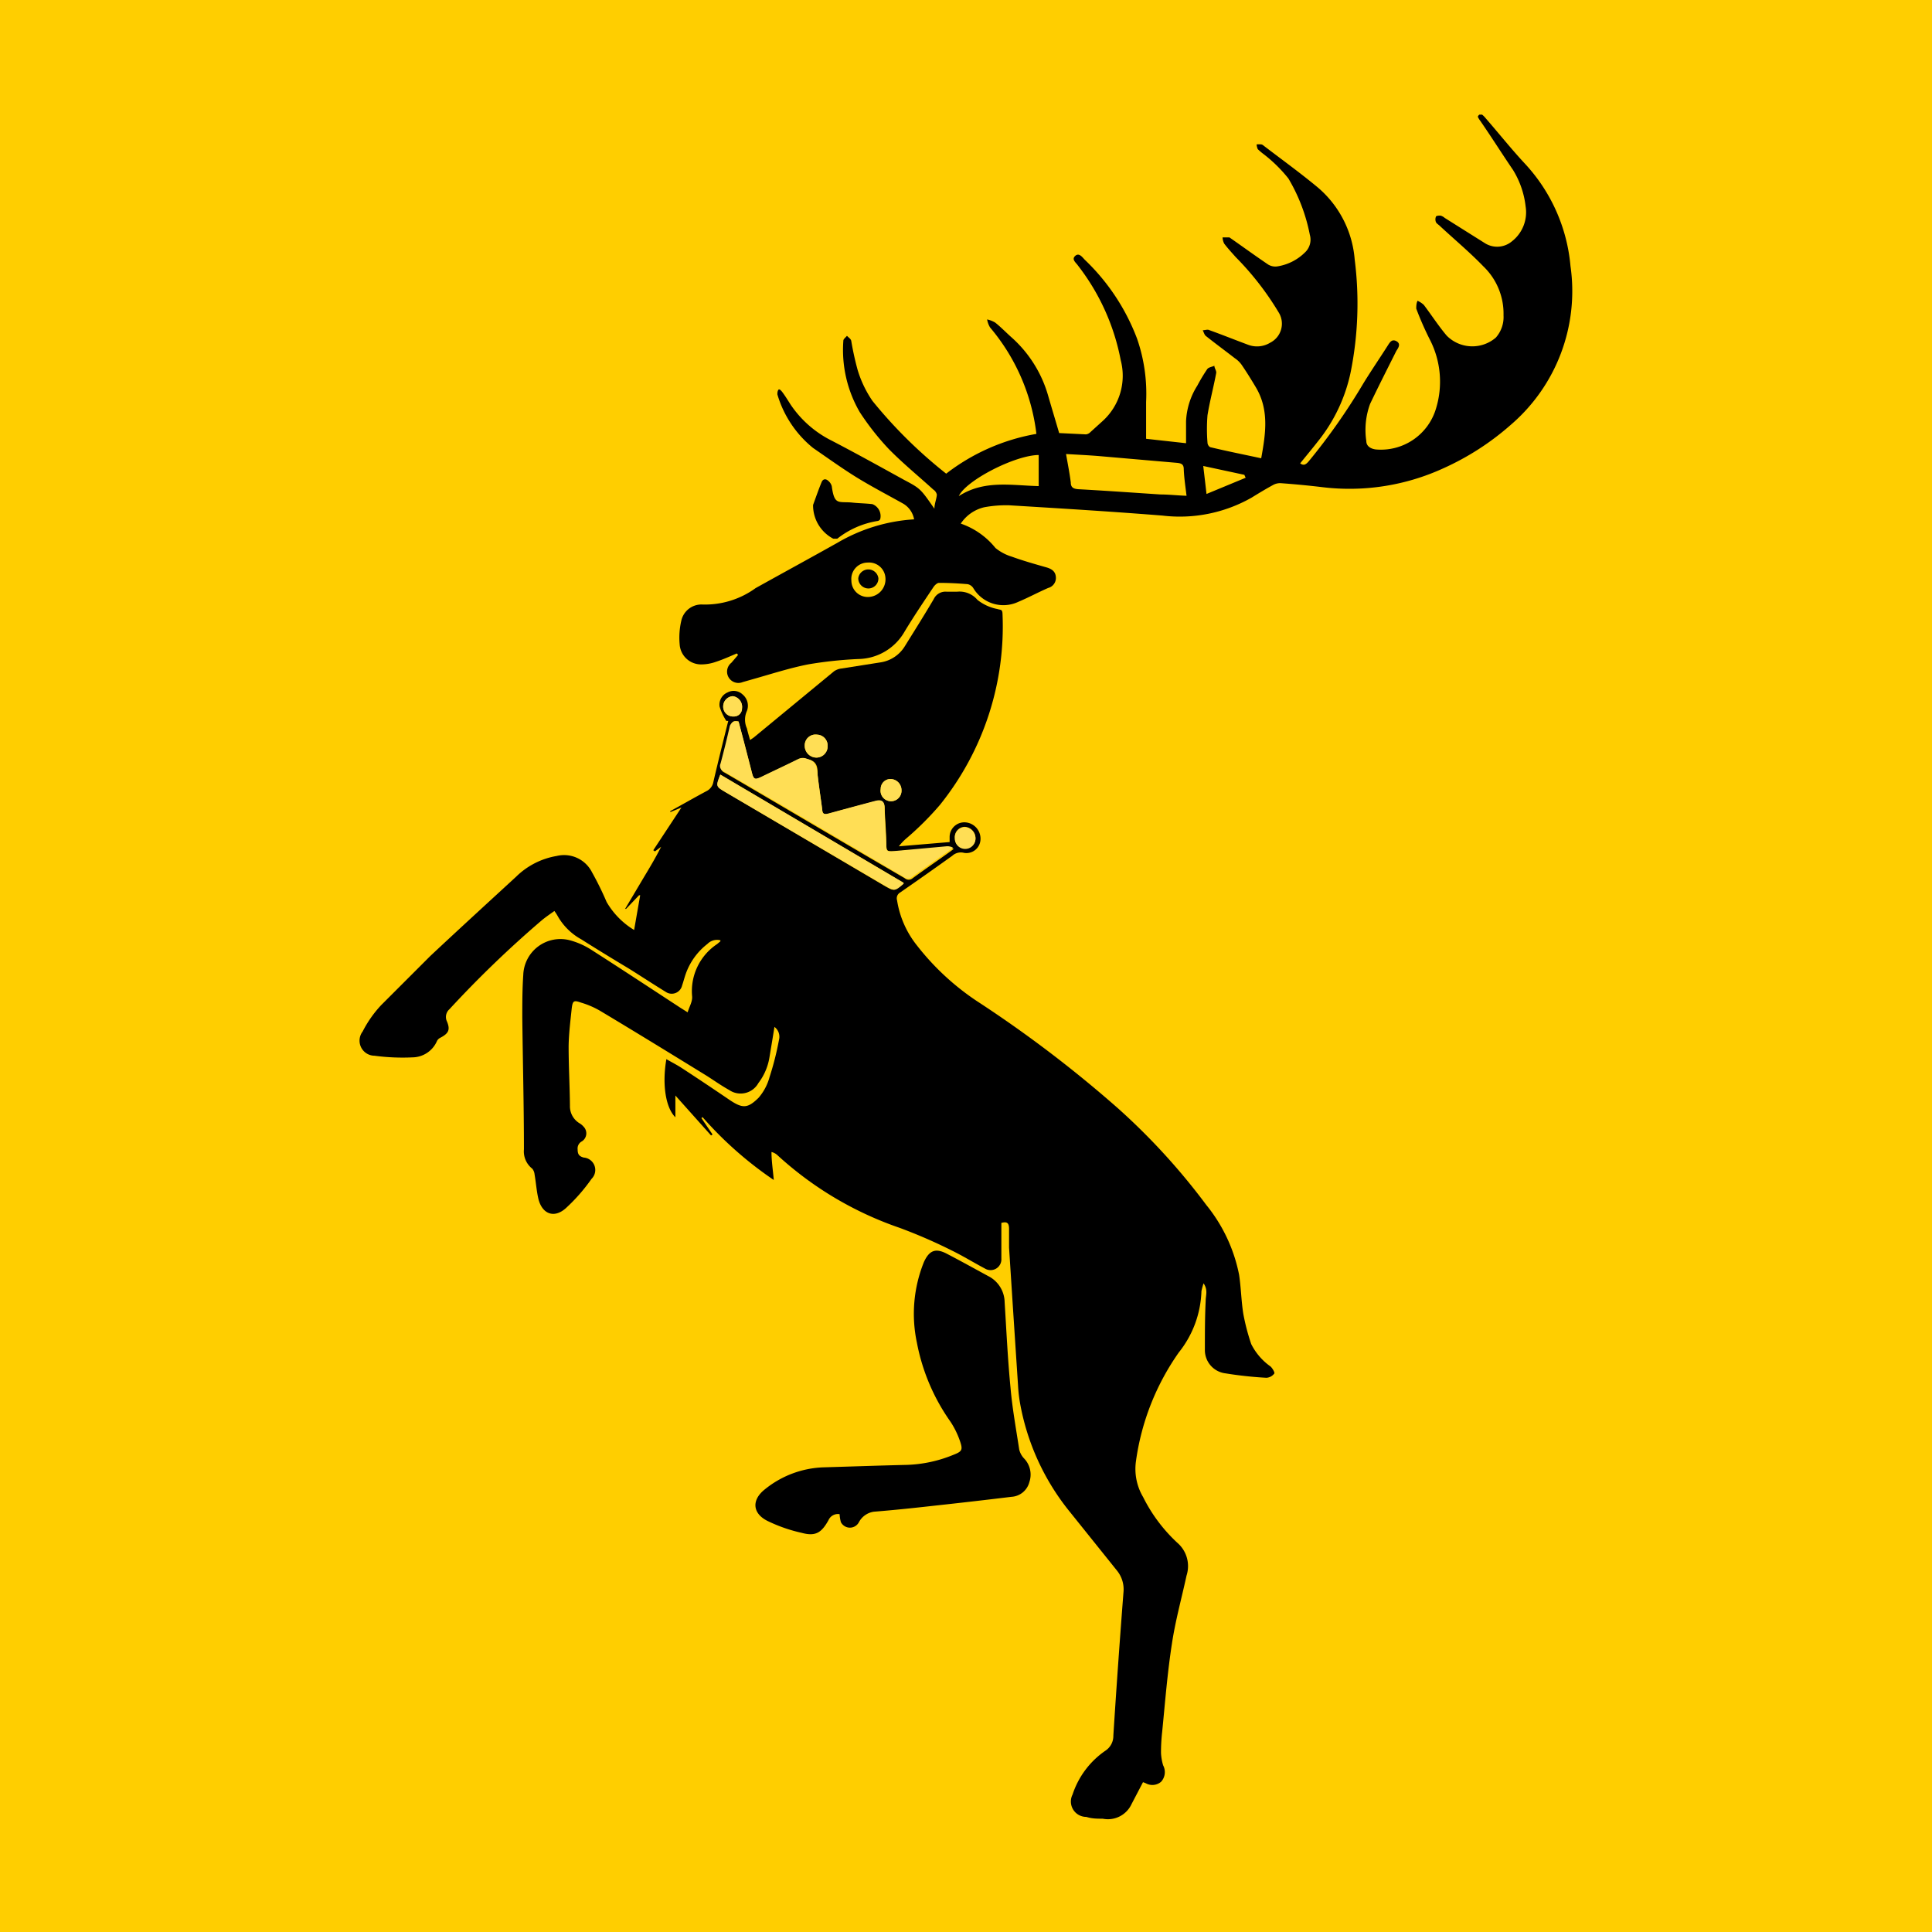 <svg xmlns="http://www.w3.org/2000/svg" viewBox="0 0 118 118">
  <defs>
    <style>
      .cls-1 {
        fill: #ffce00;
      }

      .cls-2 {
        fill: #ffde55;
      }
    </style>
  </defs>
  <title>house-baratheon</title>
  <g id="Layer_2" data-name="Layer 2">
    <g id="Layer_1-2" data-name="Layer 1">
      <g>
        <rect class="cls-1" width="118" height="118"/>
        <g>
          <path d="M33.86,55.64c-.28.2-.53.37-.76.56a66,66,0,0,0-5.65,5.44.63.63,0,0,0-.15.75c.21.51.1.73-.42,1a.44.44,0,0,0-.19.19,1.65,1.65,0,0,1-1.49,1,12.91,12.91,0,0,1-2.33-.1A.92.92,0,0,1,22.15,63a7,7,0,0,1,1.13-1.61c1-1,2-2,3-3,1.74-1.63,3.5-3.24,5.25-4.85A4.63,4.63,0,0,1,34,52.28a1.91,1.91,0,0,1,2.16,1,19,19,0,0,1,.89,1.81,4.82,4.82,0,0,0,1.68,1.71l.37-2.12-.07,0-.79.83-.06,0,1.11-1.87c.38-.63.75-1.25,1.09-1.92L40,52l-.1-.07,1.72-2.61-.68.28,0-.06c.73-.4,1.46-.82,2.19-1.21a.78.78,0,0,0,.44-.57c.29-1.25.6-2.49.91-3.73l-.12,0a3.51,3.51,0,0,1-.41-.88.81.81,0,0,1,.49-.86.79.79,0,0,1,.92.13.89.89,0,0,1,.26,1,1.29,1.29,0,0,0,0,1.07c.05.23.12.45.19.71.11-.08.2-.13.28-.2l4.85-4a1,1,0,0,1,.46-.17l2.35-.37a2.11,2.11,0,0,0,1.52-1c.59-.95,1.19-1.9,1.76-2.87a.79.79,0,0,1,.8-.45h.62a1.43,1.43,0,0,1,1.25.5,2.84,2.84,0,0,0,1.23.56c.18.06.29,0,.3.29A17.4,17.4,0,0,1,57.4,49.17a18.63,18.63,0,0,1-2,2,3.11,3.11,0,0,0-.5.52L58,51.43c0-.13,0-.23,0-.34a.9.9,0,0,1,1-.86,1,1,0,0,1,.88,1.11.86.86,0,0,1-1,.75.77.77,0,0,0-.72.18c-1.06.76-2.11,1.5-3.18,2.24a.41.41,0,0,0-.19.48A5.86,5.86,0,0,0,56,57.74a15.58,15.58,0,0,0,3.66,3.4,75,75,0,0,1,8.62,6.55,39.8,39.8,0,0,1,5.4,5.91,9.75,9.75,0,0,1,2,4.26c.12.79.13,1.6.26,2.4a13,13,0,0,0,.48,1.83,3.7,3.7,0,0,0,1.18,1.37c.12.11.27.37.23.43a.65.65,0,0,1-.48.26,23.57,23.57,0,0,1-2.5-.27,1.43,1.43,0,0,1-1.26-1.45c0-1,0-2,.05-3,0-.31.15-.64-.13-1.05a4.09,4.09,0,0,0-.13.48A6.3,6.3,0,0,1,72,82.6a15.1,15.1,0,0,0-2.62,6.65,3.37,3.37,0,0,0,.44,2.19,9.68,9.68,0,0,0,2.09,2.79,1.88,1.88,0,0,1,.56,2c-.3,1.38-.68,2.75-.89,4.14-.28,1.8-.42,3.61-.6,5.42a11.1,11.1,0,0,0-.07,1.28,3.19,3.19,0,0,0,.13.75.88.88,0,0,1-.12,1,.82.82,0,0,1-.93.1,1.71,1.71,0,0,0-.18-.07l-.7,1.34a1.59,1.59,0,0,1-1.76.89c-.33,0-.66,0-1-.11a.94.94,0,0,1-.84-1.37,5.22,5.22,0,0,1,2-2.67A1.08,1.08,0,0,0,68,106q.28-4.39.62-8.77a1.82,1.82,0,0,0-.42-1.33l-2.84-3.54a14.61,14.61,0,0,1-3.07-6.72,9.11,9.11,0,0,1-.11-1q-.28-4.23-.55-8.44c0-.38,0-.76,0-1.14s-.13-.46-.47-.37c0,.45,0,.89,0,1.34,0,.28,0,.56,0,.84a.66.66,0,0,1-1,.61c-.68-.36-1.33-.76-2-1.09a31.64,31.64,0,0,0-3.22-1.4,21.23,21.23,0,0,1-7.44-4.42.82.82,0,0,0-.38-.21c0,.56.09,1.12.14,1.71a22.73,22.73,0,0,1-4.35-3.84l-.07.06.68,1-.09.06-2.18-2.44v1.33c-.59-.58-.82-2-.55-3.55.31.18.61.33.89.51,1,.65,2,1.32,3,2,.77.51,1.08.5,1.74-.15A3.22,3.22,0,0,0,47,65.79a17.85,17.85,0,0,0,.58-2.29.75.75,0,0,0-.28-.78c-.1.64-.2,1.23-.3,1.83a3.51,3.51,0,0,1-.68,1.6,1.24,1.24,0,0,1-1.79.42c-.51-.28-1-.64-1.49-.94-2.13-1.31-4.26-2.62-6.4-3.9a5.23,5.23,0,0,0-1.14-.49c-.45-.16-.52-.13-.58.34-.08.77-.18,1.55-.19,2.33,0,1.21.07,2.42.08,3.62a1.21,1.21,0,0,0,.61,1.09,1,1,0,0,1,.22.19.58.58,0,0,1-.1.9.49.49,0,0,0-.26.49c0,.3.09.42.37.5A.76.76,0,0,1,36.13,72a10.9,10.9,0,0,1-1.58,1.8c-.7.62-1.42.36-1.66-.55-.12-.5-.15-1-.24-1.52a.65.65,0,0,0-.14-.35A1.34,1.34,0,0,1,32,70.2c0-2.69-.07-5.37-.1-8.06,0-.86,0-1.73.06-2.6a2.27,2.27,0,0,1,2.85-2.11,4.66,4.66,0,0,1,1.29.57c1.83,1.17,3.65,2.37,5.47,3.56l.43.27c.1-.35.31-.67.27-1a3.45,3.45,0,0,1,1.53-3.17l.2-.17s0,0,0-.06a.82.82,0,0,0-.79.22,4,4,0,0,0-1.33,1.84c-.08.23-.14.47-.22.7a.65.65,0,0,1-1,.39c-.75-.46-1.48-.94-2.23-1.41-1-.6-2-1.21-2.93-1.8A3.71,3.71,0,0,1,34.09,56,3,3,0,0,0,33.86,55.64ZM45.11,44.07c-.31-.07-.42,0-.48.32q-.26,1.15-.57,2.31a.36.36,0,0,0,.2.49c3.66,2.14,7.3,4.3,11,6.45a.36.36,0,0,0,.48,0c.74-.54,1.5-1.06,2.24-1.59a2.78,2.78,0,0,0,.27-.21.7.7,0,0,0-.41-.08L54.62,52c-.44,0-.47,0-.49-.44,0-.73-.07-1.47-.1-2.2,0-.4-.19-.53-.59-.42-.95.25-1.91.5-2.86.77-.24.06-.33,0-.36-.24-.09-.7-.2-1.4-.28-2.1,0-.46,0-.9-.64-1a.65.65,0,0,0-.53,0c-.74.37-1.5.72-2.24,1.08-.44.21-.5.18-.62-.3C45.64,46.11,45.38,45.1,45.11,44.07Zm10.08,9.85L44,47.31c-.28.72-.28.72.33,1.08L54,54.09c.61.35.61.35,1.15-.11C55.16,54,55.16,54,55.19,53.92ZM49.9,44.87a.66.66,0,0,0-.75.67.72.72,0,0,0,.75.73.69.69,0,0,0,.65-.7A.67.67,0,0,0,49.9,44.87Zm5.16,3.39a.68.68,0,0,0-.67-.68.6.6,0,0,0-.6.61.64.64,0,1,0,1.27.07Zm3.26,2.93a.63.63,0,0,0,1.26,0,.69.69,0,0,0-.66-.69A.62.62,0,0,0,58.32,51.19ZM44.76,42.52a.63.63,0,0,0-.59.63.6.6,0,0,0,.64.61.49.49,0,0,0,.51-.5A.66.66,0,0,0,44.76,42.52Z"/>
          <path d="M63.3,26.5A12.31,12.31,0,0,0,60.47,20a1.42,1.42,0,0,1-.18-.49,1.61,1.61,0,0,1,.49.19c.33.26.63.57.95.86A7.54,7.54,0,0,1,64,24.11c.22.76.45,1.52.69,2.34l1.64.08a.45.45,0,0,0,.27-.14l.74-.67A3.73,3.73,0,0,0,68.45,22a13.57,13.57,0,0,0-2.61-5.78c-.12-.18-.41-.37-.17-.59s.44.09.59.24a13,13,0,0,1,3.19,4.82A10.25,10.25,0,0,1,70,24.55c0,.74,0,1.48,0,2.25l2.44.27c0-.47,0-.91,0-1.34a4.42,4.42,0,0,1,.69-2.18,10.77,10.77,0,0,1,.6-1c.08-.12.29-.14.44-.21,0,.15.14.31.11.45-.16.86-.39,1.71-.53,2.57a10.45,10.45,0,0,0,0,1.68.34.34,0,0,0,.16.27c1,.24,2.05.45,3.12.68.27-1.49.5-2.95-.33-4.34-.28-.47-.57-.94-.88-1.39a1.61,1.61,0,0,0-.4-.38c-.58-.45-1.18-.89-1.77-1.36-.09-.07-.13-.23-.19-.35.14,0,.3-.07.42,0,.78.28,1.55.59,2.33.88a1.54,1.54,0,0,0,1.37-.12,1.3,1.3,0,0,0,.54-1.81,17.78,17.78,0,0,0-2.64-3.41c-.24-.27-.49-.54-.71-.83a.93.93,0,0,1-.1-.38c.14,0,.32,0,.42,0,.79.55,1.57,1.12,2.37,1.66a.84.84,0,0,0,.56.11,3.07,3.07,0,0,0,1.67-.84A1.07,1.07,0,0,0,80,14.34a10.71,10.71,0,0,0-1.31-3.44,8.77,8.77,0,0,0-1.57-1.53,3.73,3.73,0,0,1-.3-.26.88.88,0,0,1-.07-.29,1.55,1.55,0,0,1,.29,0,.28.28,0,0,1,.13.07c1.11.85,2.25,1.67,3.33,2.57a6.44,6.44,0,0,1,2.24,4.39,21.28,21.28,0,0,1-.24,6.85,10,10,0,0,1-2,4.25c-.35.45-.72.89-1.09,1.35.22.16.35.07.51-.11a37.81,37.81,0,0,0,3.36-4.79c.48-.78,1-1.54,1.49-2.31.12-.19.25-.4.52-.25s.14.38,0,.58c-.54,1.08-1.09,2.16-1.61,3.25a4.6,4.6,0,0,0-.23,2.27c0,.28.22.46.57.51a3.51,3.51,0,0,0,3.69-2.51,5.61,5.61,0,0,0-.37-4.18,19.07,19.07,0,0,1-.84-1.91c0-.13,0-.32.08-.48a1.47,1.47,0,0,1,.38.25c.47.62.9,1.29,1.4,1.88a2.2,2.2,0,0,0,3,.12,1.89,1.89,0,0,0,.47-1.36,4,4,0,0,0-1.24-3c-.85-.88-1.79-1.66-2.68-2.49-.08-.07-.18-.13-.21-.21a.44.44,0,0,1,0-.32c0-.06.19-.08.29-.07a.69.69,0,0,1,.25.14l2.45,1.54a1.4,1.4,0,0,0,1.64-.1,2.25,2.25,0,0,0,.85-2.14,5.4,5.4,0,0,0-.77-2.23c-.68-1-1.31-2-2-3a1.28,1.28,0,0,1-.15-.25A.25.25,0,0,1,90.36,7s.12,0,.16,0a1.39,1.39,0,0,1,.21.21c.81.93,1.58,1.9,2.42,2.8a10.55,10.55,0,0,1,2.77,6.24,10.76,10.76,0,0,1-3.65,9.7,16.33,16.33,0,0,1-4.11,2.65,13.76,13.76,0,0,1-7.43,1.15q-1.26-.15-2.52-.24a.89.89,0,0,0-.47.12c-.44.24-.87.5-1.29.76A8.88,8.88,0,0,1,71,31.49c-3.13-.25-6.26-.44-9.39-.63a7.43,7.43,0,0,0-1.49.12,2.37,2.37,0,0,0-1.44,1,4.67,4.67,0,0,1,2.12,1.49,2.91,2.91,0,0,0,1,.53c.69.25,1.4.45,2.1.65.32.09.57.24.59.61a.63.63,0,0,1-.47.65c-.62.27-1.21.59-1.83.85a2.14,2.14,0,0,1-2.75-.85.55.55,0,0,0-.33-.23c-.58-.05-1.17-.08-1.76-.08-.11,0-.26.14-.34.26-.6.9-1.21,1.8-1.77,2.73a3.31,3.31,0,0,1-2.8,1.66,24.52,24.52,0,0,0-3.09.33c-1.16.23-2.29.6-3.43.92l-.56.16a.69.69,0,0,1-.69-1.18l.41-.48L45,39.91c-.42.18-.84.37-1.27.51a2.69,2.69,0,0,1-.89.16,1.31,1.31,0,0,1-1.33-1.25,4.48,4.48,0,0,1,.1-1.41,1.26,1.26,0,0,1,1.24-1h0a5.26,5.26,0,0,0,3.3-1c1.67-.93,3.36-1.85,5-2.77a10.5,10.5,0,0,1,4.68-1.43,1.4,1.4,0,0,0-.65-.95c-.91-.51-1.85-1-2.74-1.54S50.59,28,49.66,27.36a6.6,6.6,0,0,1-2.18-3.27c0-.08,0-.19.06-.28s.2.08.25.15c.18.24.33.49.49.74a6.54,6.54,0,0,0,2.53,2.22c1.48.77,2.94,1.58,4.41,2.39,1,.53,1,.54,1.85,1.76,0-.3.13-.58.15-.86A.5.5,0,0,0,57,29.9c-.91-.83-1.87-1.61-2.73-2.49a15.93,15.93,0,0,1-1.76-2.24,7.56,7.56,0,0,1-1-4.37c0-.09.14-.19.22-.29.09.1.23.18.26.3a17.61,17.61,0,0,0,.39,1.78,6.8,6.8,0,0,0,.91,1.9,28.62,28.62,0,0,0,4.5,4.44A12.5,12.5,0,0,1,63.3,26.5Zm1.81,1.23c.11.63.22,1.18.29,1.74,0,.3.16.39.47.41,1.66.09,3.33.21,5,.32.52,0,1,.06,1.6.08-.07-.58-.15-1.1-.17-1.62,0-.29-.13-.36-.4-.39l-4.84-.42C66.42,27.8,65.79,27.77,65.11,27.73ZM58.56,30.3c1.56-1,3.21-.65,4.88-.61v-1.9C62,27.8,59,29.34,58.56,30.3Zm-4.48,5A1,1,0,0,0,53,34.36a1,1,0,0,0-1,1.1,1,1,0,0,0,1.07,1A1.08,1.08,0,0,0,54.08,35.29Zm22-6.12L76,29l-2.51-.54c.07.59.13,1.1.2,1.71Z"/>
          <path d="M51.28,92.48a.63.63,0,0,0-.68.37c-.43.77-.79,1-1.64.77a9.4,9.4,0,0,1-2.07-.72c-.94-.46-1-1.29-.17-1.94a6,6,0,0,1,3.57-1.34c1.7-.05,3.39-.11,5.09-.15a8.12,8.12,0,0,0,2.84-.61c.54-.21.6-.3.41-.85a5.18,5.18,0,0,0-.58-1.18A12.33,12.33,0,0,1,56,82a8.45,8.45,0,0,1,.43-4.92c.32-.7.7-.87,1.39-.51.85.44,1.69.91,2.54,1.37a1.82,1.82,0,0,1,1,1.6c.11,1.75.19,3.49.36,5.23.11,1.26.34,2.51.53,3.76a1.19,1.19,0,0,0,.29.54,1.42,1.42,0,0,1,.33,1.45,1.2,1.2,0,0,1-1.09.9c-1.56.19-3.12.37-4.69.54-1.24.14-2.47.27-3.72.37a1.23,1.23,0,0,0-.91.64.62.62,0,0,1-1.1,0A2.17,2.17,0,0,1,51.28,92.48Z"/>
          <path d="M49.66,30.84c.17-.46.33-.93.52-1.39.08-.2.25-.23.41-.08a.64.64,0,0,1,.21.32c.16,1.16.38.94,1.2,1,.43.05.85.05,1.28.1a.78.78,0,0,1,.48.92.21.21,0,0,1-.16.11,5.31,5.31,0,0,0-2.46,1.08s-.18,0-.25,0A2.3,2.3,0,0,1,49.66,30.84Z"/>
          <path class="cls-2" d="M45.11,44.07c.27,1,.53,2,.8,3.06.12.48.18.51.62.3.74-.36,1.5-.71,2.24-1.08a.65.65,0,0,1,.53,0c.59.15.59.59.64,1,.08.7.19,1.4.28,2.1,0,.25.12.3.36.24,1-.27,1.91-.52,2.86-.77.4-.11.58,0,.59.42,0,.73.07,1.47.1,2.2,0,.45,0,.48.49.44l3.17-.29a.7.7,0,0,1,.41.08,2.78,2.78,0,0,1-.27.21c-.74.53-1.5,1.05-2.24,1.59a.36.36,0,0,1-.48,0c-3.65-2.15-7.29-4.31-11-6.45a.36.36,0,0,1-.2-.49q.31-1.16.57-2.31C44.69,44.12,44.8,44,45.11,44.07Z"/>
          <path class="cls-2" d="M55.19,53.92s0,.06,0,.06c-.54.46-.54.46-1.15.11l-9.72-5.7c-.61-.36-.61-.36-.33-1.08Z"/>
          <path class="cls-2" d="M49.9,44.87a.67.67,0,0,1,.65.7.69.69,0,0,1-.65.7.72.72,0,0,1-.75-.73A.66.66,0,0,1,49.9,44.87Z"/>
          <path class="cls-2" d="M55.06,48.26a.64.64,0,1,1-1.27-.07.6.6,0,0,1,.6-.61A.68.68,0,0,1,55.06,48.26Z"/>
          <path class="cls-2" d="M58.32,51.19a.62.62,0,0,1,.6-.66.69.69,0,0,1,.66.69.63.63,0,0,1-1.26,0Z"/>
          <path class="cls-2" d="M44.76,42.52a.66.66,0,0,1,.56.74.49.49,0,0,1-.51.5.6.6,0,0,1-.64-.61A.63.63,0,0,1,44.76,42.52Z"/>
          <path d="M53.65,35.34a.61.61,0,0,1-.64.6.62.62,0,0,1-.59-.62.62.62,0,0,1,1.23,0Z"/>
        </g>
      </g>
    </g>
  </g>
</svg>

